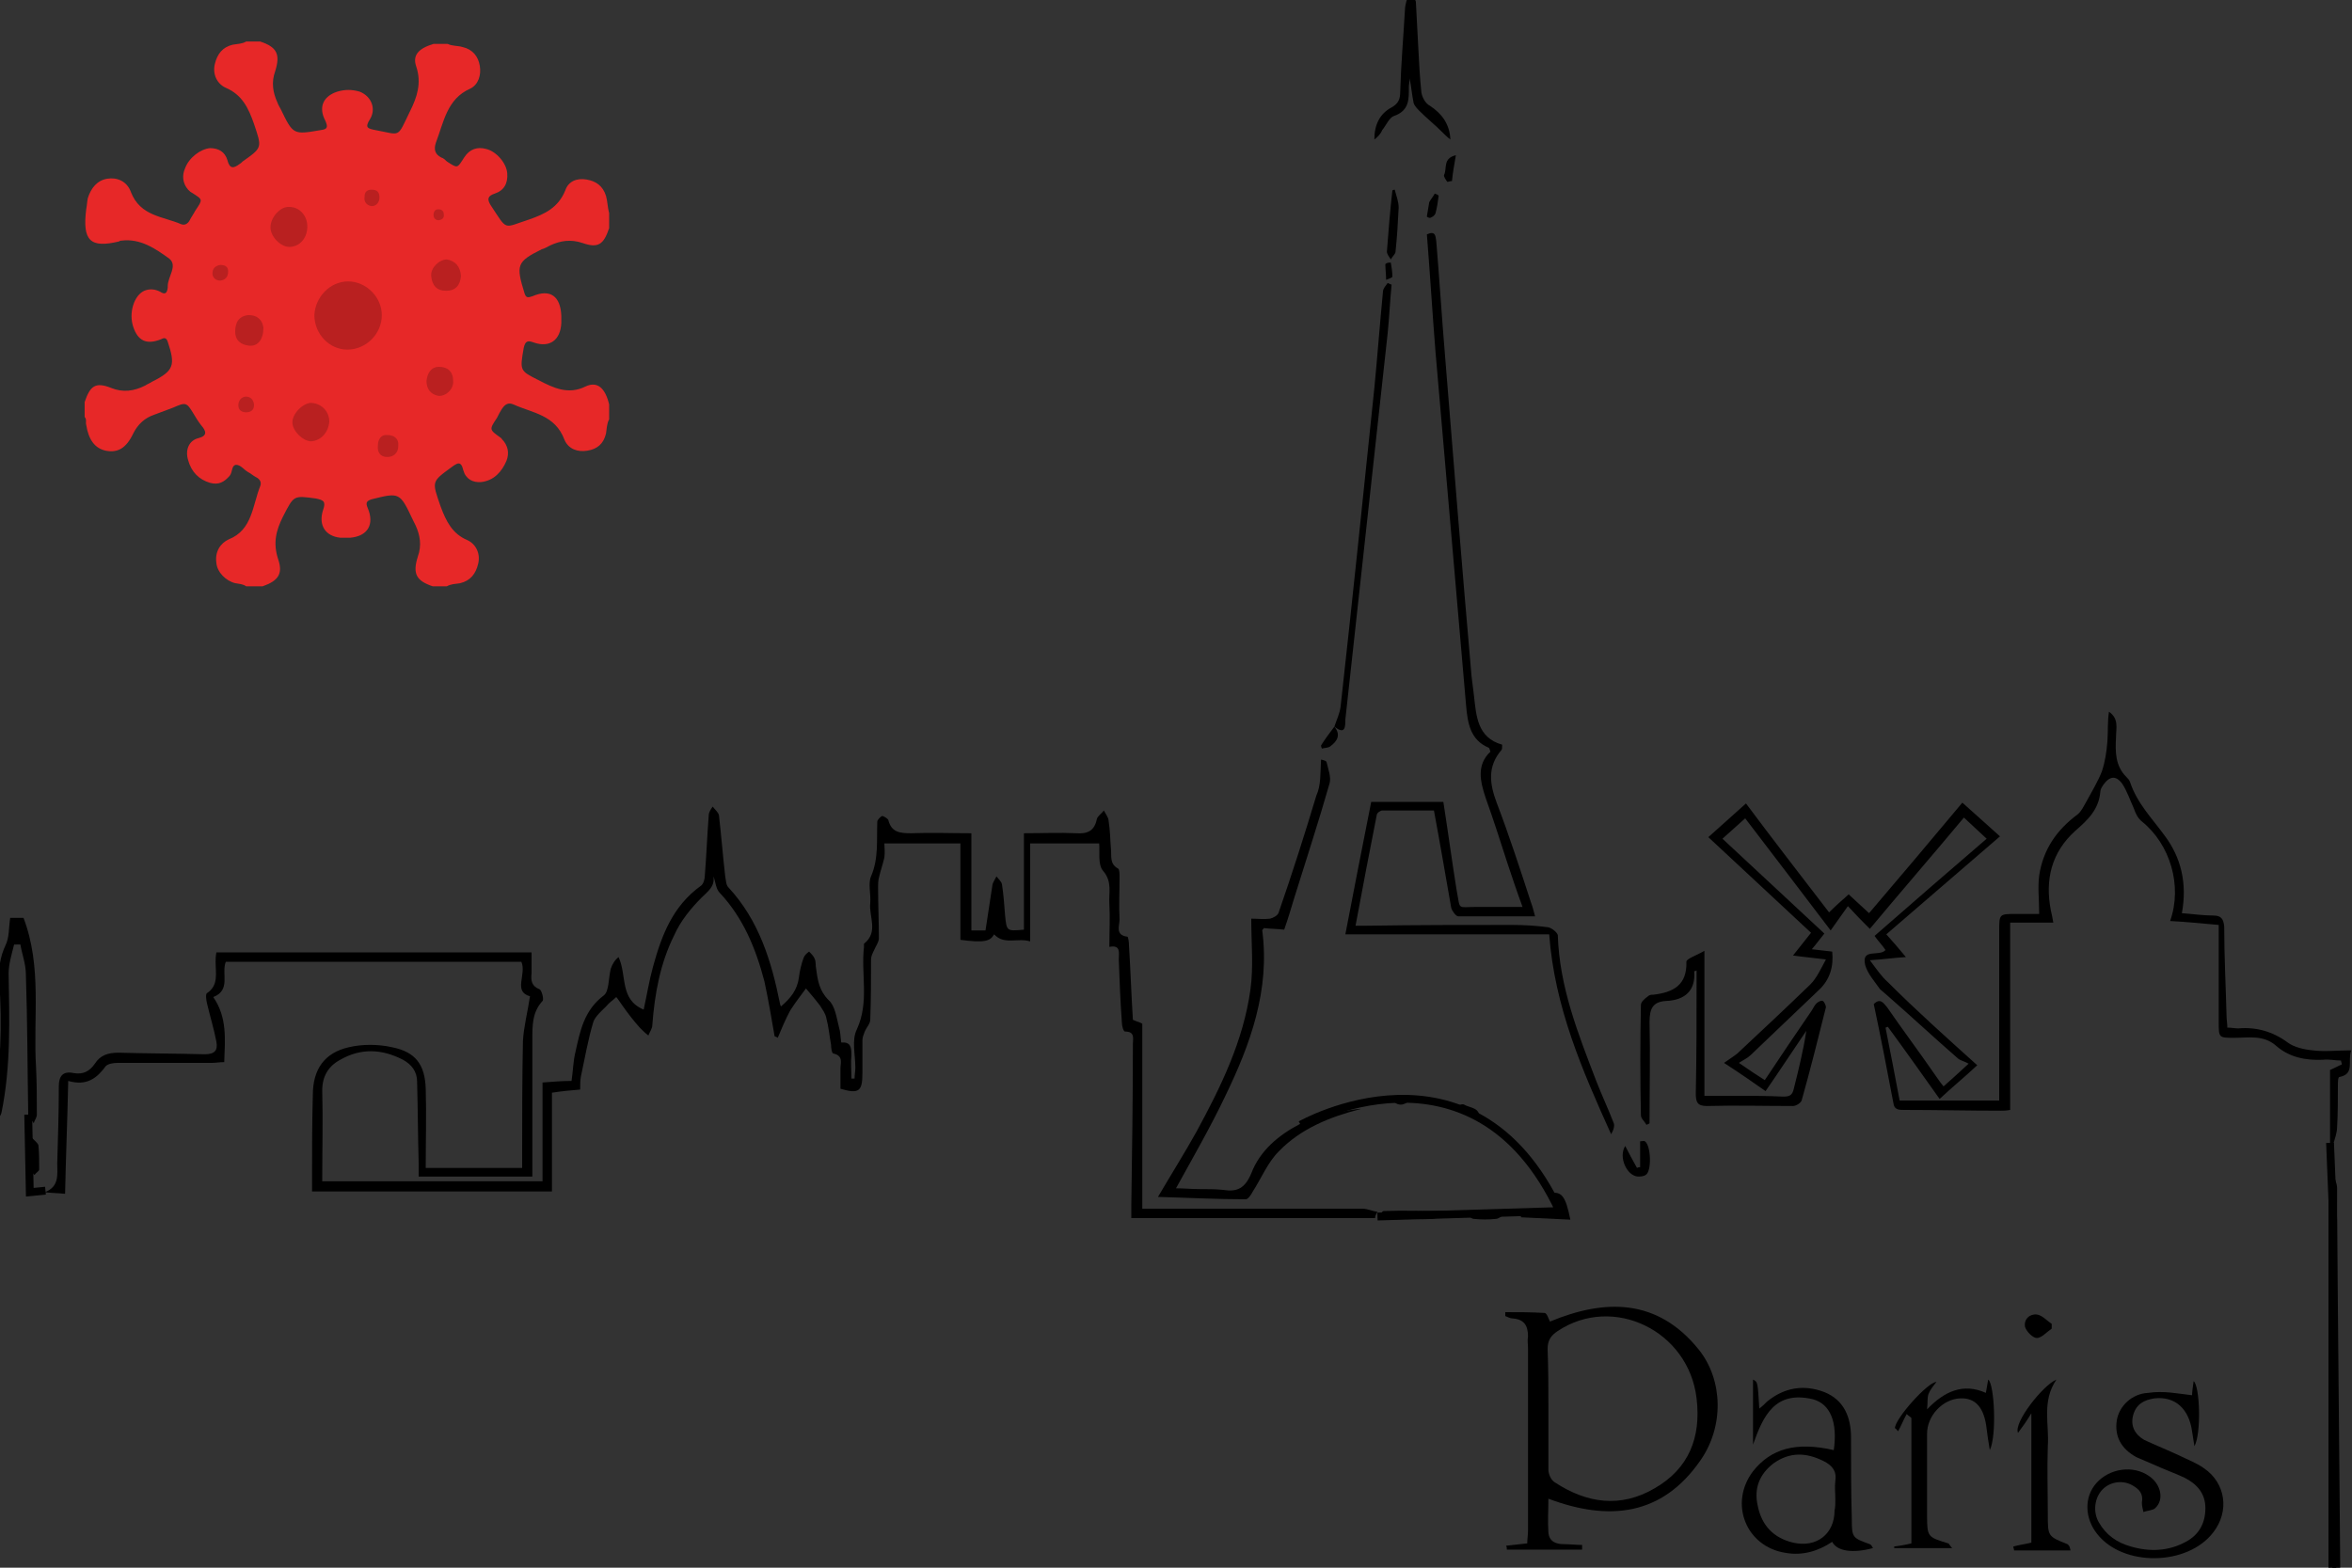 <?xml version="1.0" encoding="utf-8"?>
<!-- Generator: Adobe Illustrator 23.0.3, SVG Export Plug-In . SVG Version: 6.00 Build 0)  -->
<svg version="1.1" id="Calque_1" xmlns="http://www.w3.org/2000/svg" xmlns:xlink="http://www.w3.org/1999/xlink" x="0px" y="0px"
	 viewBox="0 0 300 200" style="enable-background:new 0 0 300 200;" xml:space="preserve">
<rect x="0" y="0" width="300" height="200" fill="#333333" stroke="none"/>
<style type="text/css">
	.st0{fill:#FFFFFF;}
	.st1{fill:none;stroke:#000000;stroke-miterlimit:10;}
	.st2{fill:#E72828;}
	.st3{fill:#B92020;}
	.st4{fill:#BA2020;}
</style>
<g>
	<g>
		<path d="M175.4,155.4c-10.3,0-20.6,0-31.1,0c0-0.5,0-1,0-1.6c0.1-6.9,0.2-13.7,0.2-20.6c0-0.7,0.3-1.6-1-1.6
			c-0.2,0-0.4-0.7-0.4-1.1c-0.2-2.7-0.3-5.4-0.4-8.1c0-0.8,0.3-1.9-1.2-1.6c0-2,0.1-3.7,0-5.5c-0.1-1.4,0.4-2.8-0.8-4.2
			c-0.7-0.8-0.4-2.5-0.5-3.5c-2.9,0-5.8,0-8.8,0c0,4.3,0,8.3,0,12.5c-1.6-0.5-3.3,0.5-4.6-0.9c-0.5,0.9-1.3,1.1-4.3,0.7
			c0-4,0-8,0-12.3c-3.3,0-6.4,0-9.7,0c0,0.5,0.1,1.1,0,1.8c-0.2,0.9-0.5,1.7-0.7,2.6c-0.1,0.4-0.1,0.8-0.1,1.2
			c0,2.2,0.1,4.3,0.1,6.5c0,0.5-0.4,1-0.6,1.5c-0.2,0.4-0.4,0.8-0.4,1.2c0,2.6,0,5.1-0.1,7.7c0,0.5-0.5,1-0.7,1.5
			c-0.1,0.3-0.3,0.7-0.3,1.1c0,1.4,0,2.8,0,4.2c0,2.3-0.4,2.7-2.8,2c0-0.9,0-1.7,0-2.6c0-0.7,0.4-1.6-0.9-1.9
			c-0.2,0-0.3-0.7-0.3-1.1c-0.2-1.1-0.3-2.3-0.6-3.4c-0.1-0.6-0.5-1.1-0.8-1.6c-0.6-0.8-1.3-1.6-1.8-2.2c-0.5,0.7-1.3,1.7-2,2.8
			c-0.6,1.1-1.1,2.3-1.6,3.5c-0.1-0.1-0.2-0.1-0.4-0.2c-0.4-2.3-0.8-4.7-1.3-7c-1.1-4.2-2.7-8.1-5.7-11.3c-0.5-0.5-0.5-1.3-0.8-2.1
			c0.2,1.3-0.7,1.9-1.5,2.7c-1.4,1.4-2.7,3-3.5,4.8c-1.8,3.6-2.5,7.5-2.8,11.5c0,0.4-0.3,0.8-0.5,1.3c-0.4-0.3-0.7-0.6-1.1-1
			c-0.8-0.9-1.5-1.8-2.2-2.8c-0.3-0.4-0.6-0.9-0.8-1.1c-0.4,0.4-0.9,0.7-1.3,1.2c-0.6,0.6-1.3,1.2-1.6,1.9c-0.7,2.3-1.1,4.7-1.6,7
			c-0.1,0.5-0.1,1.1-0.1,1.7c-1.2,0.1-2.3,0.2-3.6,0.4c0,4.3,0,8.4,0,12.6c-10.2,0-20.3,0-30.6,0c0-0.6,0-1.1,0-1.6
			c0-3.6,0-7.1,0.1-10.7c0-3.3,1.5-5.4,4.6-6.1c1.7-0.4,3.7-0.4,5.5,0c3,0.6,4.2,2.2,4.3,5.3c0.1,3.3,0,6.6,0,10.1
			c4.2,0,8.1,0,12.3,0c0-0.5,0-1,0-1.5c0-4.9,0-9.8,0.1-14.7c0.1-1.8,0.6-3.7,0.9-5.7c-2.2-0.6-0.4-2.8-1.1-4.4
			c-12.5,0-25.1,0-37.7,0c-0.6,1.5,0.7,3.6-1.6,4.5c1.8,2.6,1.5,5.4,1.4,8.3c-0.6,0-1.1,0.1-1.6,0.1c-4,0-8,0-12,0
			c-0.5,0-1.2,0.1-1.5,0.4c-1.1,1.5-2.4,2.6-4.8,1.9c-0.1,4.9-0.3,9.6-0.4,14.4c-1-0.1-1.8-0.1-2.6-0.2c1.9-0.7,1.6-2.3,1.6-3.7
			c0.1-3.3,0.2-6.5,0.2-9.8c0-1.3,0.5-2,1.9-1.7c1.2,0.2,2-0.2,2.7-1.2c0.7-1.1,1.7-1.4,3-1.4c3.7,0.1,7.3,0.1,11,0.2
			c1.3,0,1.7-0.5,1.5-1.6c-0.3-1.6-0.8-3.2-1.2-4.9c-0.1-0.4-0.2-1.2,0-1.3c1.5-1,1.1-2.5,1.1-4c0-0.3,0-0.7,0.1-1.2
			c13.4,0,26.8,0,40.2,0c0,1,0,1.9,0,2.7c-0.1,0.9,0,1.6,1,2c0.3,0.1,0.6,1.3,0.4,1.5c-1.3,1.4-1.3,3.1-1.3,4.8c0,5.8,0,11.6,0,17.6
			c-4.9,0-9.6,0-14.5,0c0-0.6,0-1.2,0-1.7c-0.1-3.5-0.1-6.9-0.2-10.4c0-1.3-0.7-2.2-1.8-2.8c-2.7-1.4-5.4-1.5-8,0
			c-1.5,0.8-2.3,2.1-2.3,3.9c0.1,3.8,0,7.6,0,11.6c9.4,0,18.6,0,28.1,0c0-4.2,0-8.3,0-12.6c1.4-0.1,2.4-0.2,3.7-0.2
			c0.2-1.3,0.2-2.5,0.5-3.7c0.6-2.7,1.1-5.3,3.6-7.2c0.7-0.5,0.6-2.2,0.9-3.4c0.2-0.6,0.5-1.1,1-1.5c1.1,2.4,0.1,5.4,3.2,6.7
			c0.4-1.8,0.7-3.7,1.2-5.5c1.1-4,2.5-7.7,6.1-10.3c0.3-0.2,0.5-0.8,0.5-1.3c0.2-2.5,0.3-5.1,0.5-7.7c0-0.4,0.3-0.8,0.5-1.1
			c0.3,0.4,0.7,0.7,0.8,1.1c0.3,2.6,0.5,5.2,0.8,7.8c0.1,0.5,0.1,1.1,0.4,1.4c3.9,4.2,5.5,9.4,6.6,14.9c0,0.1,0.1,0.2,0.1,0.3
			c1.2-1,2.1-2.1,2.3-3.7c0.1-0.8,0.3-1.7,0.6-2.5c0.1-0.3,0.4-0.6,0.7-0.8c0.3,0.3,0.6,0.6,0.7,0.9c0.2,0.4,0.1,0.9,0.2,1.3
			c0.2,1.5,0.4,2.8,1.6,4c0.8,0.7,1,2.2,1.3,3.4c0.2,0.6,0.2,1.3,0.3,2c1.2-0.1,1.3,0.6,1.3,1.6c-0.1,1,0,2,0,3c0.1,0,0.3,0,0.4,0
			c0-0.5,0.1-0.9,0.1-1.4c0-1.7-0.5-3.5,0.2-4.9c1.6-3.5,0.5-7,0.9-10.5c0-0.1,0-0.4,0-0.4c1.9-1.5,0.6-3.5,0.8-5.2
			c0.1-1.1-0.3-2.5,0.1-3.4c1-2.3,0.7-4.7,0.8-7c0-0.2,0.4-0.6,0.6-0.7c0.2,0,0.7,0.3,0.8,0.5c0.4,1.6,1.5,1.7,2.9,1.7
			c2.5-0.1,5.1,0,7.7,0c0,4.4,0,8.4,0,12.4c0.6,0,1.1,0,1.8,0c0.3-2,0.6-4,0.9-5.9c0.1-0.3,0.3-0.6,0.5-1c0.2,0.3,0.6,0.6,0.7,1
			c0.2,1.3,0.3,2.7,0.4,4c0.2,2,0.2,2,2.4,1.8c0-4,0-7.9,0-12.3c2.3,0,4.5-0.1,6.7,0c1.4,0.1,2.3-0.3,2.6-1.8
			c0.1-0.4,0.6-0.7,0.9-1.1c0.2,0.4,0.6,0.9,0.6,1.3c0.2,1.2,0.2,2.4,0.3,3.6c0.1,0.9-0.2,1.9,0.9,2.5c0.2,0.1,0.2,0.7,0.2,1.1
			c0,1.8-0.1,3.6,0,5.4c0,0.8-0.6,2,1,2.2c0.1,0,0.2,0.7,0.2,1.1c0.2,3.2,0.3,6.3,0.5,9.5c0.4,0.2,0.9,0.3,1.2,0.5
			c0,7.8,0,15.6,0,23.6c0.6,0,1.3,0,1.9,0c8.7,0,17.5,0,26.2,0c0.6,0,1.2,0.3,1.9,0.4C175.4,155.1,175.4,155.2,175.4,155.4z"/>
		<path d="M252.2,135.9c-1.6,1.5-3.2,2.8-4.8,4.3c-2.2-3.1-4.4-6.2-6.6-9.2c-0.1,0-0.2,0.1-0.3,0.1c0.6,3,1.2,6.1,1.8,9.3
			c4.2,0,8.3,0,12.7,0c0-0.5,0-1.1,0-1.6c0-6.7,0-13.3,0-20c0-2.2,0-2.2,2.1-2.2c1,0,2,0,3,0c0-1.8-0.2-3.4,0-4.9
			c0.5-3.3,2.2-5.8,4.9-7.8c0.5-0.4,0.8-1.1,1.1-1.6c0.7-1.3,1.5-2.6,2-3.9c0.4-1.2,0.6-2.5,0.7-3.8c0.1-1.3,0-2.5,0.2-3.8
			c1.3,0.9,0.9,2.1,0.9,3.3c-0.1,1.8-0.1,3.6,1.3,5c0.2,0.2,0.4,0.4,0.5,0.7c0.9,2.7,2.8,4.6,4.4,6.8c2.1,2.8,2.9,6.1,2.2,9.9
			c1.4,0.1,2.7,0.3,4,0.3c1,0,1.3,0.4,1.4,1.4c0,3.8,0.2,7.6,0.3,11.4c0,0.5,0.1,1,0.1,1.5c0.5,0,1,0.1,1.4,0.1
			c2.3-0.2,4.4,0.4,6.3,1.8c0.8,0.6,2.1,0.9,3.2,1c1.5,0.2,3.1,0,4.9,0c-0.5,1.4,0.5,3-1.5,3.4c-0.2,0-0.2,0.7-0.2,1.1
			c0,1.8,0,3.5-0.1,5.3c0,0.7-0.3,1.5-0.5,2.2c-0.1,0-0.3,0-0.4-0.1c0-3.2,0-6.3,0-9.4c0.5-0.2,1-0.5,1.5-0.7c0-0.2-0.1-0.3-0.1-0.5
			c-0.8,0-1.5-0.2-2.3-0.1c-2.2,0.1-4.3-0.3-6-1.8c-1.6-1.4-3.5-1-5.3-1c-2,0-2,0-2-2c0-4.1,0-8.2,0-12.4c-2.3-0.2-4.2-0.4-6.2-0.5
			c1.6-4.5,0-9.8-3.6-12.7c-0.5-0.4-0.8-1-1-1.6c-0.5-1.1-0.9-2.3-1.5-3.2c-0.8-1.1-1.6-1-2.4,0.1c-0.2,0.3-0.4,0.6-0.4,0.9
			c-0.2,2.3-1.6,3.6-3.2,5c-3,2.7-3.9,6.2-3.1,10.2c0.1,0.4,0.2,0.9,0.3,1.5c-1.9,0-3.6,0-5.5,0c0,8,0,15.9,0,23.9
			c-0.5,0.1-0.9,0.1-1.2,0.1c-4.1,0-8.2-0.1-12.3-0.1c-0.7,0-1.3,0-1.4-0.9c-0.8-4.2-1.6-8.4-2.5-12.6c0.8-0.8,1.2-0.2,1.7,0.4
			c2,2.9,4.1,5.7,6.1,8.6c0.3,0.4,0.6,0.9,1.1,1.5c0.9-0.8,1.8-1.6,3.2-2.9c-0.5-0.3-1.1-0.4-1.4-0.7c-3.1-2.7-6.1-5.5-9.2-8.2
			c-0.2-0.2-0.5-0.4-0.7-0.6c-0.7-1-1.6-2-1.9-3.1c-0.5-2.2,1.8-1,2.6-1.9c-0.4-0.6-0.9-1.1-1.4-1.8c4.7-4.1,9.4-8.2,14.3-12.4
			c-1-0.9-1.8-1.7-2.9-2.7c-4,4.8-8,9.4-12,14.2c-0.9-0.9-1.7-1.7-2.8-2.9c-0.8,1.1-1.4,2-2.2,3.1c-3.8-5-7.3-9.6-10.9-14.3
			c-1,0.9-1.9,1.7-2.9,2.6c4.4,4.1,8.6,8,13,12.1c-0.5,0.6-1,1.3-1.6,2c0.9,0.1,1.7,0.2,2.6,0.3c0.2,1.9-0.3,3.6-1.7,4.9
			c-2.9,2.8-5.8,5.5-8.7,8.3c-0.4,0.4-0.9,0.6-1.5,1c1.3,0.9,2.2,1.5,3.3,2.2c2-3,4-6,6-8.9c0.2-0.3,0.3-0.6,0.6-0.9
			c0.2-0.2,0.6-0.4,0.8-0.3c0.2,0.1,0.4,0.6,0.4,0.8c-1,4-2,8-3.1,11.9c-0.1,0.3-0.7,0.7-1.1,0.7c-3.7,0-7.3-0.1-11,0
			c-1.2,0-1.4-0.5-1.4-1.6c0.1-4.8,0.1-9.5,0.1-14.3c0-0.4,0-0.9,0-1.4c-0.1,0.1-0.3,0.1-0.3,0.1c0.2,2.5-1.2,3.7-3.6,3.8
			c-1.7,0.1-2.1,1-2.1,2.7c0.1,4.3,0,8.6,0,12.9c-0.1,0.1-0.2,0.1-0.4,0.2c-0.2-0.4-0.7-0.8-0.7-1.2c-0.1-4.7-0.1-9.4,0-14.1
			c0-0.4,0.5-0.8,0.9-1.1c0.2-0.2,0.5-0.2,0.7-0.2c2.5-0.3,4.3-1.2,4.2-4.2c0-0.4,1.3-0.8,2.3-1.4c0,6.5,0,12.4,0,18.5
			c1.3,0,2.7,0,4,0c2,0,4,0,6,0.1c0.8,0,1.2-0.1,1.4-1c0.6-2.4,1.2-4.8,1.6-7.4c-1.7,2.5-3.4,5.1-5.2,7.7c-1.7-1.2-3.3-2.3-5.3-3.6
			c0.7-0.5,1.2-0.8,1.7-1.2c3.1-2.9,6.2-5.8,9.3-8.8c0.8-0.8,1.3-1.9,2-3.2c-1.6-0.2-2.8-0.3-4.2-0.5c0.8-1,1.5-1.9,2.3-2.9
			c-4.4-4.1-8.7-8.1-13.1-12.2c1.6-1.4,3.1-2.8,4.8-4.3c3.5,4.7,7,9.2,10.6,13.9c0.8-0.8,1.6-1.5,2.5-2.3c0.9,0.8,1.7,1.6,2.6,2.4
			c4-4.7,7.9-9.3,11.9-14.1c1.6,1.4,3.1,2.8,4.8,4.3c-4.9,4.2-9.6,8.3-14.5,12.5c0.8,0.9,1.6,1.8,2.5,2.9c-1.6,0.1-2.9,0.3-4.6,0.4
			c0.9,1.2,1.5,2.1,2.3,2.8C244.4,128.9,248.2,132.3,252.2,135.9z"/>
		<path d="M197.6,119.2c-8.7,0-17.2,0-26,0c1.1-5.8,2.2-11.3,3.3-16.9c3.1,0,6.2,0,9.2,0c0.6,3.8,1.1,7.6,1.7,11.3
			c0.5,2.6,0,2.1,2.6,2.1c1.8,0,3.7,0,5.8,0c-0.7-1.9-1.3-3.7-1.9-5.5c-0.9-2.8-1.8-5.6-2.8-8.4c-0.7-2.1-1.2-4.2,0.6-5.9
			c-0.1-0.3-0.1-0.4-0.2-0.5c-2.4-1-2.7-3.2-2.9-5.4c-1.3-15-2.6-30-3.9-45.1c-0.4-5-0.7-10-1.1-15c1.1-0.5,1.1,0.2,1.2,0.9
			c0.4,4.8,0.7,9.6,1.1,14.4c1.1,13.7,2.2,27.4,3.4,41.1c0.1,0.8,0.2,1.6,0.3,2.4c0.3,2.6,0.4,5.4,3.6,6.3c0,0.4,0,0.6-0.1,0.7
			c-1.8,2.1-1.5,4.3-0.6,6.7c1.6,4.2,3,8.5,4.4,12.8c0.2,0.5,0.3,1,0.5,1.7c-3.4,0-6.6,0-9.8,0c-0.3,0-0.8-0.7-0.9-1.1
			c-0.7-4-1.4-8.1-2.2-12.4c-2,0-4.3,0-6.6,0c-0.2,0-0.7,0.3-0.7,0.6c-0.9,4.6-1.8,9.2-2.7,14.1c0.6,0,1.1,0,1.5,0
			c6.2-0.1,12.3-0.1,18.5-0.1c1.5,0,3.1,0.1,4.6,0.3c0.4,0.1,1.1,0.6,1.2,1c0.2,6.6,2.6,12.6,4.9,18.6c0.7,1.8,1.5,3.5,2.2,5.3
			c0.2,0.4,0,1-0.3,1.5C201.8,136.5,198.3,128.5,197.6,119.2z"/>
		<path d="M192,167.4c1.7,0,3.3,0,5,0.1c0.3,0,0.5,0.7,0.7,1.1c7-2.9,13.7-3,19,3.6c3.1,3.9,3.2,9.8,0.2,14.1
			c-4.9,7.1-11.7,7.8-19.4,4.9c0,1.5-0.1,2.9,0,4.3c0.1,1.2,1,1.5,2,1.5c0.8,0,1.5,0.1,2.3,0.1c0,0.2,0,0.4,0,0.6
			c-3.2,0-6.4,0-9.6,0c0-0.2,0-0.3-0.1-0.5c0.8-0.1,1.7-0.2,2.7-0.3c0-0.5,0.1-1.1,0.1-1.6c0-7.8,0-15.5,0-23.3c0-0.5-0.1-1,0-1.5
			c0-1.4-0.5-2.2-2-2.3c-0.3,0-0.6-0.2-0.9-0.3C192,167.8,192,167.6,192,167.4z M197.5,179.7c0,2.6,0,5.2,0,7.8
			c0,0.5,0.3,1.3,0.8,1.6c4.1,2.7,8.4,3.3,12.7,0.8c4.4-2.5,6-6.5,5.4-11.5c-1-8.6-10.6-13.3-17.7-8.6c-0.9,0.6-1.3,1.2-1.3,2.3
			C197.5,174.7,197.5,177.2,197.5,179.7z"/>
		<path d="M233.9,185c0.5-3.5-0.4-5.9-2.7-6.5c-4.8-1.1-6.3,2.1-7.6,5.8c0-2.8,0-5.5,0-8.3c0.6,0.3,0.6,0.3,0.8,3.7
			c0.4-0.3,0.7-0.6,1-0.9c2.2-1.8,4.7-2.2,7.3-1.2c2.5,1,3.4,3.2,3.4,5.8c0,3.5,0,6.9,0.1,10.4c0,2.4,0.1,2.4,2.3,3.2
			c0.2,0.1,0.3,0.3,0.4,0.5c-2.6,0.7-4.6,0.4-5.2-0.8c-1.8,1.2-3.8,1.8-6,1.4c-5-0.8-7.2-6.3-4.1-10.4
			C225.9,184.8,229.1,183.9,233.9,185z M234.1,191.3c0-0.8-0.1-1.6,0-2.4c0.2-1.3-0.5-2-1.5-2.5c-2.2-1.1-4.3-1.2-6.4,0.3
			c-1.8,1.4-2.5,3.2-2,5.4c0.5,2.5,2,4.1,4.5,4.7c3,0.7,5.3-1.1,5.3-4.1C234.1,192.3,234.1,191.8,234.1,191.3z"/>
		<path d="M279.6,178c0-0.4,0.1-1.1,0.2-1.8c0.8,0.6,1,6.7,0.1,8.3c-0.1-0.6-0.2-1.3-0.3-1.9c-0.4-2.9-2.2-4.5-4.8-4.2
			c-1.3,0.2-2.3,0.7-2.7,2.1c-0.4,1.4,0.2,2.5,1.4,3.2c1.5,0.7,3,1.3,4.5,2c1,0.5,2.1,0.9,3.1,1.6c2.8,1.9,3.3,5.5,1.2,8.2
			c-3.3,4.3-11.5,4.4-14.8,0.2c-1.6-2-1.7-4.7-0.1-6.5c1.7-1.9,4.7-2.3,6.7-0.9c1.5,1,2,3,0.8,4.1c-0.3,0.3-1,0.3-1.5,0.5
			c-0.1-0.4-0.2-0.8-0.2-1.2c0.2-1.1-0.3-1.7-1.2-2.2c-1.2-0.7-2.8-0.5-3.8,0.5c-1,1-1.3,2.8-0.5,4.2c0.9,1.6,2.3,2.6,4.1,3.1
			c2.4,0.7,4.8,0.6,7-0.6c1.7-0.9,2.5-2.4,2.5-4.3c0-1.9-1.1-3.1-2.7-3.9c-1.3-0.6-2.7-1.1-4-1.7c-0.7-0.3-1.4-0.6-2.1-0.9
			c-2-1.1-2.8-2.7-2.5-4.7c0.3-1.8,1.9-3.4,4-3.5C276,177.4,277.8,177.8,279.6,178z"/>
		<path d="M168.5,96.9c0,0,0.6,0.1,0.7,0.3c0.2,0.9,0.6,1.9,0.4,2.7c-1.4,4.9-3,9.8-4.5,14.6c-0.4,1.3-0.8,2.7-1.3,4.1
			c-0.9-0.1-1.8-0.1-2.6-0.2c-0.1,0.2-0.2,0.2-0.2,0.3c1,7.6-1.5,14.5-4.7,21.1c-1.9,4-4.1,7.8-6.3,11.8c1,0,2,0.1,3,0.1
			c1,0,2,0,3,0.1c1.8,0.3,2.8-0.2,3.6-2.1c1.1-2.9,3.5-4.9,6.2-6.3c2.7-1.4,8.4-2.1,7.7-1.9c-3.9,1-7.6,2.5-10.4,5.4
			c-1.4,1.4-2.2,3.4-3.3,5.1c-0.2,0.4-0.6,1-0.9,1c-3.7,0-7.4-0.2-11.2-0.3c1.7-2.9,3.4-5.6,4.9-8.3c3.1-5.7,6-11.6,6.9-18.2
			c0.4-2.9,0.1-5.9,0.1-9c0.8,0,1.6,0.1,2.4,0c0.4-0.1,1-0.4,1.1-0.8c1.7-4.9,3.3-9.9,4.8-14.9C168.5,100.2,168.4,98.7,168.5,96.9z"
			/>
		<path d="M241.6,197.3c0.7-0.1,1.4-0.2,2.2-0.4c0-5.3,0-10.6,0-16c-0.2-0.2-0.4-0.3-0.6-0.5c-0.4,0.7-0.7,1.5-1.1,2.2
			c-0.1-0.1-0.2-0.3-0.4-0.4c0-1.2,4.2-5.9,5.3-5.9c-0.4,0.5-0.8,1-1,1.5c-0.2,0.5-0.1,1.1-0.2,2c2.2-2.3,4.6-3.4,7.5-2.1
			c0.1-0.6,0.2-1.1,0.3-1.7c0.8,0.6,1.1,7.2,0.2,9c-0.2-1.2-0.3-1.9-0.4-2.7c-0.3-2.7-1.4-4-3.4-3.9c-2.2,0.1-4.2,2.2-4.2,4.5
			c0,3.5,0,7,0,10.5c0,2.7,0.1,2.7,2.7,3.5c0.1,0,0.2,0.3,0.5,0.6c-2.6,0-5.1,0-7.5,0C241.7,197.6,241.6,197.4,241.6,197.3z"/>
		<path d="M170.2,92.7c0.3-0.9,0.7-1.7,0.8-2.6c1.5-13.5,2.9-27.1,4.3-40.6c0.4-4.1,0.7-8.2,1.1-12.3c0-0.4,0.4-0.8,0.6-1.1
			c0.2,0.1,0.4,0.2,0.5,0.2c-0.2,2.1-0.3,4.2-0.5,6.2c-1.8,16.4-3.6,32.9-5.4,49.3C171.6,92.7,171.6,93.8,170.2,92.7L170.2,92.7z"/>
		<path d="M297,201.1c0-17.2,0-34.3,0-51.5c0.2,0,0.3-0.1,0.5-0.1c0.2,0.7,0.6,1.4,0.6,2.1c0,16.2-0.1,32.3-0.1,48.5
			c0,0.4-0.4,0.8-0.6,1.3C297.3,201.2,297.1,201.1,297,201.1z"/>
		<path d="M1.8,120.5c-0.3,1.2-0.7,2.5-0.7,3.7c0.1,5.9,0.3,11.8-0.9,17.7c-0.1,0.5-0.5,0.9-0.8,1.3c-0.1-0.5-0.4-1-0.3-1.4
			c1-5.5,1.2-11.1,0.8-16.6c-0.1-1.6,0.1-3.1,0.8-4.6c0.5-1,0.4-2.2,0.6-3.5c0.6,0,1.3,0,1.7,0c2.4,6.3,1.2,12.8,1.6,19.1
			c0.1,2,0.1,4,0.1,6c0,0.4-0.3,0.7-0.4,1.1c-0.2-0.4-0.7-0.7-0.7-1.1c-0.1-6-0.1-11.9-0.3-17.9c0-1.3-0.5-2.6-0.7-3.8
			C2.4,120.5,2.1,120.5,1.8,120.5z"/>
		<path d="M264.1,197.8c-2.5,0-4.8,0-7.2,0c0-0.2-0.1-0.3-0.1-0.5c0.7-0.2,1.5-0.3,2.3-0.5c0-5.3,0-10.7,0-16.5
			c-0.6,1-1.1,1.7-1.7,2.5c-0.6-1.3,3.2-6.1,4.9-6.8c-1.9,2.8-0.9,5.7-1.1,8.5c-0.1,2.9,0,5.8,0,8.7c0,2.8,0,2.8,2.5,3.8
			C264,197.2,264,197.4,264.1,197.8z"/>
		<path d="M175.3,17.8c0-1.9,0.7-3.3,2.2-4.1c0.9-0.5,1.1-1.1,1.1-2c0.1-3.5,0.4-6.9,0.6-10.4c0-0.4,0.1-0.8,0.2-1.2
			c0.1-0.3,0.5-0.5,0.7-0.7c0.2,0.3,0.5,0.6,0.5,0.9c0.1,1.9,0.2,3.8,0.3,5.7c0.1,2,0.2,3.9,0.4,5.8c0.1,0.6,0.5,1.4,1.1,1.7
			c1.5,1,2.5,2.3,2.6,4.3c-0.4-0.3-0.8-0.7-1.1-1c-0.9-0.9-1.9-1.7-2.8-2.6c-0.3-0.3-0.7-0.7-0.8-1.1c-0.2-1-0.3-2.1-0.5-3.1
			c0,0.4-0.1,0.8-0.1,1.1c0,1.5,0.1,3-1.9,3.7c-0.6,0.2-1,1.2-1.5,1.8C176.1,17.1,175.7,17.5,175.3,17.8z"/>
		<path d="M209.2,148.9c0-1.1,0-2.2,0-3.3c0.3,0,0.5-0.1,0.6,0c0.8,0.5,0.9,3.9,0.1,4.3c-0.3,0.2-0.7,0.2-1,0.2
			c-1.4-0.1-2.5-2.5-1.6-3.9c0.5,1,1,1.9,1.5,2.8C209,148.9,209.1,148.9,209.2,148.9z"/>
		<path d="M194,154.6c1.5,0,3,0,4.9,0c-0.4-1-0.8-1.7-1.1-2.4c1.4-0.2,1.9,0.4,2.5,3.4c-2.2-0.1-4.2-0.2-6.3-0.3
			C194,155,194,154.8,194,154.6z"/>
		<path d="M177.9,24.2c0.2,0.8,0.5,1.5,0.5,2.3c-0.1,1.9-0.2,3.8-0.4,5.6c0,0.3-0.4,0.6-0.6,1c-0.2-0.3-0.5-0.7-0.5-1
			c0.2-2.6,0.4-5.2,0.7-7.8C177.6,24.3,177.7,24.2,177.9,24.2z"/>
		<path d="M261.7,169.5c-0.6,0.4-1.3,1.2-1.9,1.2c-0.5,0-1.3-0.8-1.5-1.4c-0.2-1,0.6-1.7,1.5-1.6c0.7,0.1,1.3,0.8,1.9,1.2
			C261.7,169.1,261.7,169.3,261.7,169.5z"/>
		<path d="M184.2,154.5c-0.7,1.2-0.7,1.2-8.5,0.8c0.4-0.4,0.6-0.8,0.8-0.8C179,154.4,181.5,154.5,184.2,154.5z"/>
		<path d="M3.9,145c0.5,0.5,0.9,0.8,1,1.1c0.1,1,0.1,2.1,0.1,3.1c0,0.2-0.4,0.4-0.6,0.7c-0.2-0.2-0.4-0.4-0.4-0.6
			C3.8,148,3.9,146.8,3.9,145z"/>
		<path d="M191.8,155c-0.3,0.2-0.7,0.5-1,0.5c-0.9,0.1-1.9,0.1-2.8,0c-0.3,0-0.5-0.3-0.8-0.4c0.2-0.2,0.4-0.6,0.6-0.6
			c1.3-0.1,2.6,0,3.9,0C191.7,154.7,191.8,154.8,191.8,155z"/>
		<path d="M188.7,142.9c-1.2-0.5-2.1-0.9-3.1-1.2c0-0.2-0.1-0.3-0.1-0.5c0.4-0.1,0.9-0.4,1.2-0.3
			C187.5,141.4,188.9,141.2,188.7,142.9z"/>
		<path d="M183,24.7c0.3,0.1,0.5,0.2,0.5,0.3c-0.1,0.7-0.2,1.5-0.4,2.2c-0.1,0.3-0.4,0.5-0.7,0.6c-0.1,0-0.4-0.1-0.4-0.2
			c0.1-0.6,0.2-1.2,0.3-1.8C182.5,25.4,182.8,25.1,183,24.7z"/>
		<path d="M184.6,23.2c-0.2-0.3-0.5-0.7-0.4-0.9c0.4-0.8-0.2-2.1,1.5-2.5c-0.2,1.2-0.4,2.2-0.5,3.3
			C184.9,23.1,184.8,23.2,184.6,23.2z"/>
		<path d="M170.2,92.7c0.9,1.1,0.3,1.9-0.5,2.5c-0.2,0.2-0.7,0.2-1.1,0.3c0-0.1-0.1-0.2-0.1-0.4C169,94.3,169.6,93.5,170.2,92.7
			C170.2,92.7,170.2,92.7,170.2,92.7z"/>
		<path d="M177.3,139.8c1.1,0,2,0,3,0C179.2,141.3,178,141.3,177.3,139.8z"/>
		<path d="M177.4,33.5c0.1,0.6,0.2,1.2,0.2,1.8c0,0.1-0.5,0.3-0.8,0.4c0-0.7-0.1-1.4-0.1-2C176.9,33.5,177.1,33.5,177.4,33.5z"/>
		<path class="st0" d="M159.1,153.1"/>
		<path class="st1" d="M165.9,143.5c0,0,22-12.5,33,11l-23.2,0.7"/>
		<polyline class="st1" points="3.6,142.2 3.8,152.1 5.8,151.9 		"/>
		<path class="st1" d="M297.2,145.8"/>
		<polyline class="st1" points="297.2,145.8 297.6,155.6 298,200 		"/>
	</g>
	<g>
		<path class="st2" d="M55.3,5.6c0.6,0,1.2,0,1.8,0c0.6,0.3,1.2,0.2,1.9,0.4c1.3,0.3,2,1.2,2.2,2.4c0.2,1.2-0.2,2.4-1.2,2.9
			c-3,1.3-3.4,4.3-4.4,6.9c-0.3,0.9-0.1,1.5,0.7,1.9c0.3,0.1,0.5,0.3,0.7,0.5c1.4,0.9,1.3,0.9,2.2-0.5c0.7-1.1,1.7-1.4,2.8-1.1
			c1.3,0.3,2.6,1.8,2.7,3.1c0.1,1.3-0.4,2.2-1.6,2.6c-0.9,0.3-1,0.7-0.5,1.5c2.2,3.3,1.5,2.9,4.9,1.8c2-0.7,3.7-1.5,4.6-3.7
			c0.4-1.2,1.5-1.6,2.7-1.4c1.2,0.2,2.1,0.8,2.5,2.1c0.2,0.7,0.2,1.5,0.4,2.2c0,0.6,0,1.2,0,1.9c-0.7,2.1-1.4,2.6-3.4,1.9
			c-1.5-0.5-2.8-0.3-4.1,0.3c-0.4,0.2-0.7,0.4-1.1,0.5c-3.2,1.6-3.3,2-2.2,5.6c0.2,0.6,0.4,0.6,1,0.4c2.3-1,3.6,0,3.7,2.5
			c0,0.3,0,0.6,0,0.9c-0.1,2.2-1.5,3.2-3.5,2.5c-0.8-0.3-1.1-0.2-1.3,0.7c-0.5,2.9-0.5,2.9,1.9,4.1c1.9,1,3.8,1.9,6,0.8
			c1.5-0.7,2.5,0.2,3,2.3c0,0.6,0,1.2,0,1.9c-0.3,0.5-0.3,1.2-0.4,1.8c-0.3,1.3-1.1,2-2.4,2.2c-1.2,0.2-2.4-0.2-2.9-1.4
			c-1.2-3.2-4.1-3.4-6.5-4.5c-0.7-0.3-1.1,0-1.5,0.6c-0.2,0.3-0.4,0.7-0.6,1.1c-1,1.5-1,1.5,0.4,2.5c0.1,0.1,0.2,0.1,0.2,0.2
			c0.8,0.8,1,1.8,0.6,2.8c-0.6,1.4-1.6,2.5-3.2,2.7c-1.1,0.1-2-0.4-2.3-1.5c-0.3-1.3-0.8-0.9-1.5-0.4c-2.6,1.9-2.5,1.8-1.4,5
			c0.7,1.9,1.5,3.5,3.4,4.3c1.1,0.5,1.7,1.7,1.4,3c-0.3,1.3-1,2.2-2.3,2.5c-0.6,0.1-1.2,0.1-1.7,0.4c-0.6,0-1.2,0-1.8,0
			c-2.1-0.7-2.6-1.6-1.9-3.8c0.5-1.4,0.3-2.7-0.3-4c-0.1-0.2-0.2-0.4-0.3-0.6c-1.7-3.6-1.7-3.6-5.3-2.7c-0.6,0.2-0.8,0.4-0.5,1.1
			c0.9,2.1,0,3.6-2.2,3.8c-0.4,0-0.9,0-1.3,0c-1.9-0.2-2.8-1.6-2.2-3.5c0.4-1.1,0.1-1.3-0.9-1.5c-2.9-0.4-2.8-0.4-4.2,2.3
			c-0.9,1.8-1.3,3.4-0.6,5.5c0.6,1.8,0,2.7-2,3.4c-0.7,0-1.4,0-2.1,0c-0.4-0.3-0.9-0.3-1.4-0.4c-1.2-0.3-2.3-1.4-2.4-2.6
			c-0.2-1.4,0.5-2.5,1.6-3c3-1.2,3-4.3,4-6.8c0.2-0.5-0.1-0.9-0.5-1.1c-0.4-0.2-0.7-0.5-1.1-0.7c-0.5-0.3-0.9-0.9-1.5-0.9
			c-0.6,0.1-0.4,0.9-0.8,1.4c-0.7,0.8-1.4,1.2-2.5,0.9c-1.4-0.4-2.4-1.4-2.8-2.9c-0.4-1.3,0.1-2.5,1.3-2.8c1.2-0.3,1-0.9,0.4-1.6
			c-0.4-0.5-0.7-1-1-1.5c-0.9-1.5-1-1.5-2.6-0.8c-0.8,0.3-1.6,0.6-2.4,0.9c-1.2,0.4-2.1,1.2-2.7,2.4c-0.9,1.9-2,2.5-3.5,2.2
			c-1.4-0.3-2.2-1.4-2.5-3.3c-0.1-0.3,0.1-0.7-0.2-1c0-0.6,0-1.2,0-1.9c0.7-2.1,1.4-2.6,3.4-1.8c1.5,0.6,2.9,0.4,4.3-0.3
			c0.3-0.2,0.6-0.3,0.9-0.5c2.8-1.4,3-2.1,2-5.1c-0.2-0.6-0.5-0.5-0.9-0.3c-1.8,0.7-2.9,0.2-3.5-1.6c-0.6-1.8,0.1-4,1.4-4.6
			c0.7-0.3,1.4-0.2,2,0.1c0.6,0.4,0.9,0.3,1-0.5c0-0.2,0,0,0-0.2c0-1.2,1.3-2.6,0.2-3.5c-1.8-1.3-3.7-2.6-6.1-2.3
			c-0.1,0-0.2,0-0.3,0.1c-3.7,0.9-4.7-0.1-4.2-4.1c0.1-0.5,0.1-0.9,0.2-1.4c0.4-1.3,1.2-2.3,2.5-2.5c1.2-0.2,2.5,0.3,3,1.7
			c1.2,3.1,4.1,3.1,6.4,4.1c0.5,0.2,0.9-0.1,1.1-0.5c0.2-0.4,0.5-0.8,0.7-1.2c1-1.5,1-1.4-0.4-2.3c-0.2-0.1-0.3-0.2-0.5-0.4
			c-0.7-0.8-0.8-1.8-0.4-2.7c0.5-1.4,2-2.5,3.2-2.6c1.1,0,1.9,0.5,2.2,1.5c0.3,1.2,0.8,1.1,1.6,0.5c0.2-0.1,0.3-0.3,0.5-0.4
			c2.4-1.7,2.3-1.7,1.3-4.7c-0.7-2-1.5-3.7-3.6-4.6c-1.1-0.5-1.7-1.7-1.4-3c0.3-1.3,1-2.2,2.3-2.5c0.6-0.1,1.2-0.1,1.7-0.4
			c0.6,0,1.2,0,1.8,0c2.1,0.7,2.6,1.6,1.9,3.8c-0.5,1.4-0.3,2.7,0.3,4c0.1,0.3,0.3,0.6,0.4,0.8c1.6,3.3,1.6,3.3,5.1,2.7
			c0.8-0.1,1-0.3,0.6-1.2c-0.9-1.7-0.3-3.1,1.5-3.7c1-0.3,1.9-0.3,2.9,0c1.5,0.6,2.1,2.2,1.3,3.5c-0.7,1.1-0.3,1.2,0.7,1.4
			c3.3,0.6,2.7,1.1,4.4-2.4c0.9-1.8,1.5-3.6,0.8-5.7C52.6,7.1,53.3,6.2,55.3,5.6z"/>
		<path class="st3" d="M44.4,35.9c2.3,0,4.3,2,4.3,4.3c0,2.4-2,4.4-4.4,4.4c-2.3,0-4.2-2-4.2-4.4C40.2,37.9,42.1,35.9,44.4,35.9z"/>
		<path class="st3" d="M39.2,28.9c0,1.5-1,2.6-2.3,2.6c-1.1,0-2.4-1.3-2.4-2.5c0-1.3,1.3-2.7,2.4-2.6C38.2,26.4,39.2,27.5,39.2,28.9
			z"/>
		<path class="st3" d="M39.7,56.3c-1,0-2.3-1.2-2.4-2.3c-0.1-1.1,1.2-2.5,2.3-2.6c1.3,0,2.4,1,2.4,2.4C41.9,55.1,41,56.2,39.7,56.3z
			"/>
		<path class="st3" d="M58.8,35.2c-0.1,1.2-0.7,1.9-1.9,1.9c-1.2,0-1.8-0.7-1.9-1.9c-0.1-1,1-2.1,2-2.1C58.1,33.3,58.7,34,58.8,35.2
			z"/>
		<path class="st3" d="M33.6,41.8c0,1.5-0.7,2.4-1.8,2.3c-1-0.1-1.8-0.6-1.8-1.8c0-1.2,0.5-2,1.7-2.1C33,40.2,33.5,41,33.6,41.8z"/>
		<path class="st4" d="M54.4,48.6c0.1-1,0.6-1.8,1.6-1.8c1.1,0,1.8,0.6,1.8,1.8c0.1,1-0.9,2-1.9,1.9C54.9,50.3,54.4,49.6,54.4,48.6z
			"/>
		<path class="st3" d="M48.2,56.8c0-0.7,0.4-1.4,1.2-1.3c0.8,0,1.5,0.4,1.4,1.4c0,0.9-0.6,1.4-1.4,1.4
			C48.5,58.3,48.1,57.7,48.2,56.8z"/>
		<path class="st3" d="M47.4,24.2c0.7,0,1,0.3,1,1c0,0.6-0.4,1.1-1,1.1c-0.6-0.1-1-0.5-0.9-1.2C46.5,24.4,46.9,24.2,47.4,24.2z"/>
		<path class="st3" d="M31.4,52.6c-0.6,0-1-0.3-1-0.9c0-0.6,0.4-1.1,1-1.1c0.6,0,1,0.5,1,1.1C32.4,52.3,32,52.6,31.4,52.6z"/>
		<path class="st3" d="M29.1,34.6c0,0.7-0.3,1.1-1,1.2c-0.6,0-1-0.4-1-0.9c0-0.7,0.4-1,1-1.1C28.8,33.8,29.1,34.1,29.1,34.6z"/>
		<path class="st3" d="M56,28.1c-0.4,0-0.7-0.2-0.7-0.7c0-0.4,0.2-0.7,0.6-0.7c0.4,0,0.7,0.2,0.7,0.6C56.7,27.8,56.4,28,56,28.1z"/>
	</g>
</g>
</svg>
